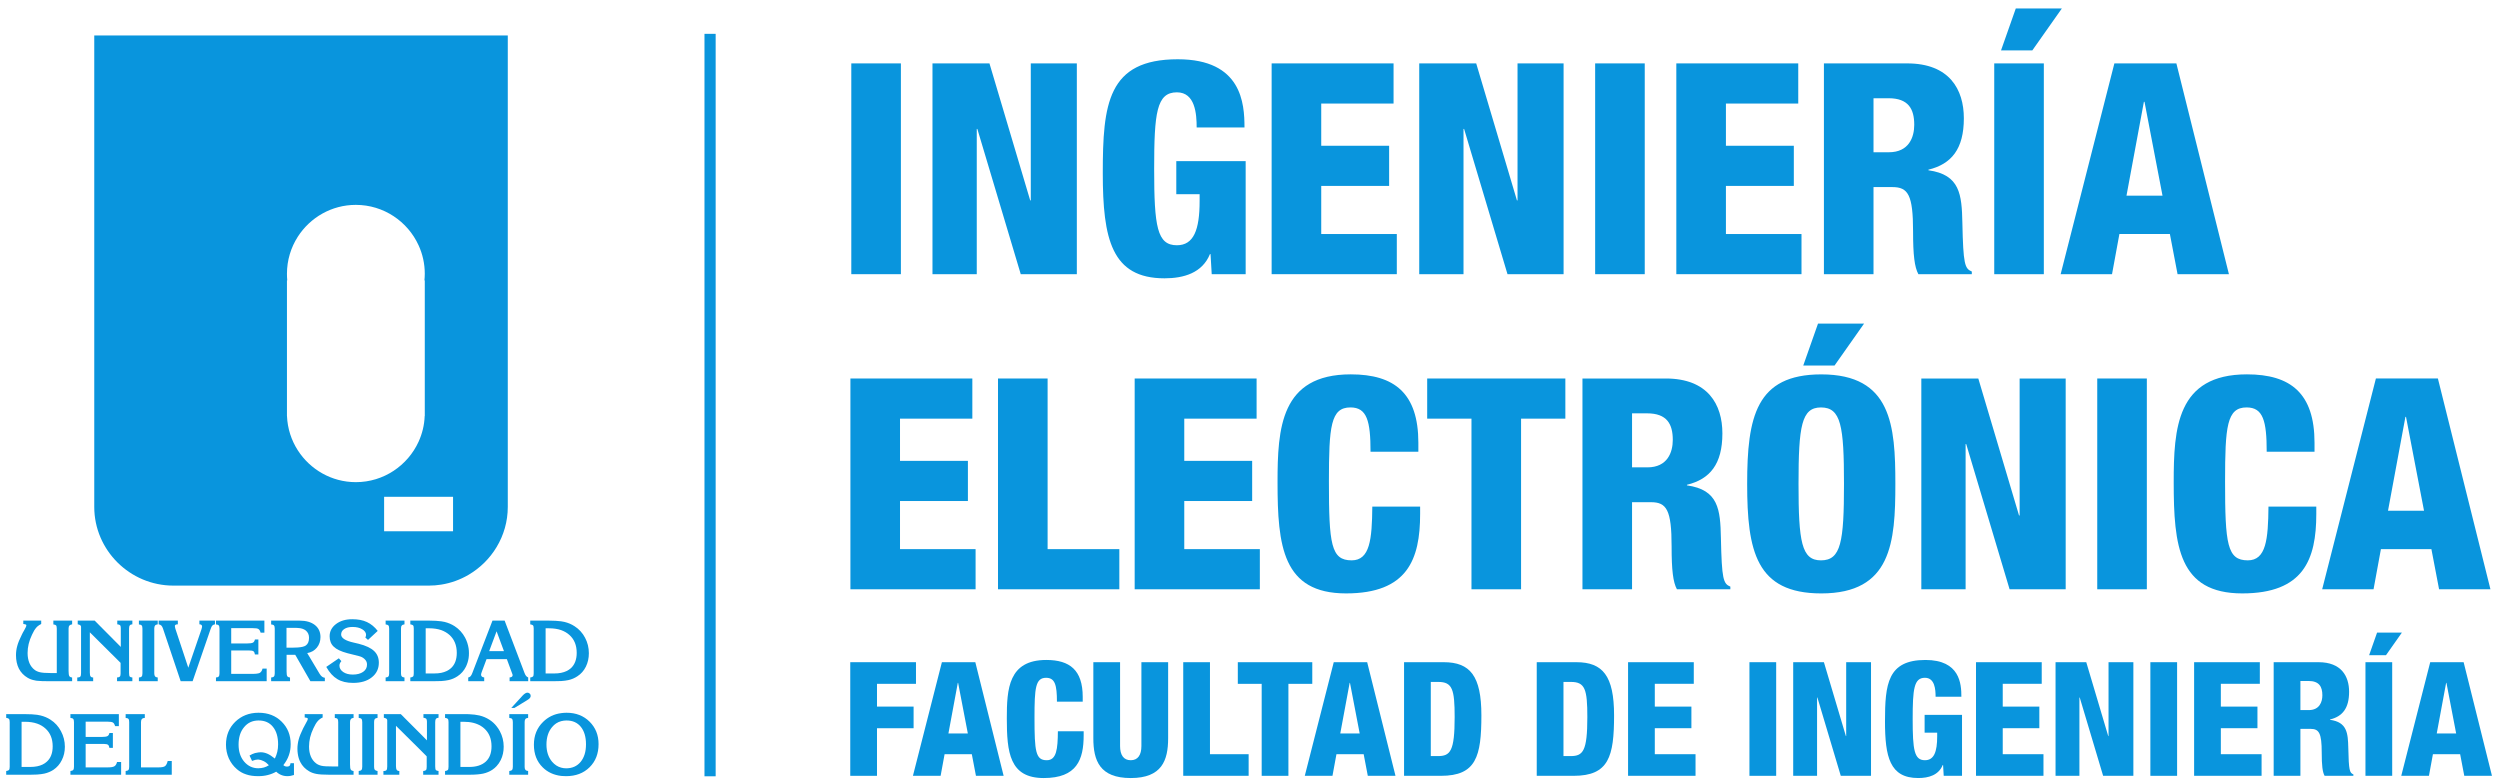 <?xml version="1.0" encoding="UTF-8" standalone="no"?>
<!-- Created with Inkscape (http://www.inkscape.org/) -->

<svg
   xmlns:dc="http://purl.org/dc/elements/1.1/"
   xmlns:cc="http://creativecommons.org/ns#"
   xmlns:rdf="http://www.w3.org/1999/02/22-rdf-syntax-ns#"
   xmlns:svg="http://www.w3.org/2000/svg"
   xmlns="http://www.w3.org/2000/svg"
   xmlns:sodipodi="http://sodipodi.sourceforge.net/DTD/sodipodi-0.dtd"
   xmlns:inkscape="http://www.inkscape.org/namespaces/inkscape"
   width="125mm"
   height="39mm"
   viewBox="0 0 125 39"
   version="1.1"
   id="svg7163"
   inkscape:version="0.92.3 (2405546, 2018-03-11)"
   sodipodi:docname="logo-ingelect.svg">
  <defs
     id="defs7157" />
  <sodipodi:namedview
     id="base"
     pagecolor="#ffffff"
     bordercolor="#666666"
     borderopacity="1.0"
     inkscape:pageopacity="0.0"
     inkscape:pageshadow="2"
     inkscape:zoom="1.6933333"
     inkscape:cx="236.22047"
     inkscape:cy="73.700787"
     inkscape:document-units="mm"
     inkscape:current-layer="layer1"
     showgrid="false"
     inkscape:window-width="1366"
     inkscape:window-height="704"
     inkscape:window-x="0"
     inkscape:window-y="27"
     inkscape:window-maximized="1" />
  <g
     inkscape:label="Layer 1"
     inkscape:groupmode="layer"
     id="layer1"
     transform="translate(0,-258)">
    <g
       id="g13646"
       transform="matrix(0.56,0,0,-0.56,-13.211,548.143)"
       style="fill:#0995dd;fill-opacity:1"
       inkscape:export-xdpi="90"
       inkscape:export-ydpi="90">
      <path
         inkscape:connector-curvature="0"
         id="path7550"
         style="fill:#0995dd;fill-opacity:1;fill-rule:nonzero;stroke:none"
         d="m 99.6,512.452 h 4.428 v -18.82 h -4.428 z" />
      <g
         transform="translate(106.848,512.452)"
         id="g7552"
         style="fill:#0995dd;fill-opacity:1">
        <path
           inkscape:connector-curvature="0"
           id="path7554"
           style="fill:#0995dd;fill-opacity:1;fill-rule:nonzero;stroke:none"
           d="M 0,0 H 5.087 L 8.724,-12.23 H 8.777 V 0 h 4.112 V -18.82 H 7.881 L 4.006,-5.852 H 3.954 V -18.82 H 0 Z" />
      </g>
      <g
         transform="translate(130.436,506.732)"
         id="g7556"
         style="fill:#0995dd;fill-opacity:1">
        <path
           inkscape:connector-curvature="0"
           id="path7558"
           style="fill:#0995dd;fill-opacity:1;fill-rule:nonzero;stroke:none"
           d="m 0,0 c 0,1.212 -0.132,3.137 -1.766,3.137 -1.819,0 -2.029,-1.845 -2.029,-6.853 0,-5.14 0.263,-6.801 2.029,-6.801 1.503,0 2.03,1.371 2.03,3.954 v 0.606 h -2.083 v 2.952 H 4.375 V -13.1 H 1.344 l -0.105,1.793 H 1.186 c -0.685,-1.687 -2.346,-2.162 -4.059,-2.162 -4.718,0 -5.509,3.506 -5.509,9.383 0,6.168 0.422,10.175 6.695,10.175 C 4.033,6.089 4.27,2.135 4.27,0 Z" />
      </g>
      <g
         transform="translate(137.13,512.452)"
         id="g7560"
         style="fill:#0995dd;fill-opacity:1">
        <path
           inkscape:connector-curvature="0"
           id="path7562"
           style="fill:#0995dd;fill-opacity:1;fill-rule:nonzero;stroke:none"
           d="M 0,0 H 10.886 V -3.585 H 4.428 v -3.769 h 6.062 v -3.585 H 4.428 v -4.296 h 6.748 V -18.82 H 0 Z" />
      </g>
      <g
         transform="translate(150.308,512.452)"
         id="g7564"
         style="fill:#0995dd;fill-opacity:1">
        <path
           inkscape:connector-curvature="0"
           id="path7566"
           style="fill:#0995dd;fill-opacity:1;fill-rule:nonzero;stroke:none"
           d="M 0,0 H 5.087 L 8.724,-12.23 H 8.777 V 0 h 4.112 V -18.82 H 7.881 L 4.006,-5.852 H 3.954 V -18.82 H 0 Z" />
      </g>
      <path
         inkscape:connector-curvature="0"
         id="path7568"
         style="fill:#0995dd;fill-opacity:1;fill-rule:nonzero;stroke:none"
         d="m 166.015,512.452 h 4.428 v -18.82 h -4.428 z" />
      <g
         transform="translate(173.263,512.452)"
         id="g7570"
         style="fill:#0995dd;fill-opacity:1">
        <path
           inkscape:connector-curvature="0"
           id="path7572"
           style="fill:#0995dd;fill-opacity:1;fill-rule:nonzero;stroke:none"
           d="M 0,0 H 10.886 V -3.585 H 4.428 v -3.769 h 6.063 v -3.585 H 4.428 v -4.296 h 6.748 V -18.82 H 0 Z" />
      </g>
      <g
         transform="translate(190.869,504.518)"
         id="g7574"
         style="fill:#0995dd;fill-opacity:1">
        <path
           inkscape:connector-curvature="0"
           id="path7576"
           style="fill:#0995dd;fill-opacity:1;fill-rule:nonzero;stroke:none"
           d="m 0,0 h 1.371 c 1.792,0 2.266,1.344 2.266,2.451 0,1.424 -0.527,2.372 -2.293,2.372 H 0 Z m -4.428,7.934 h 7.433 c 3.769,0 5.061,-2.32 5.061,-4.903 0,-2.741 -1.107,-4.085 -3.163,-4.586 v -0.053 c 2.82,-0.395 2.978,-2.161 3.031,-4.692 0.079,-3.716 0.211,-4.085 0.843,-4.349 v -0.237 H 4.006 c -0.342,0.633 -0.474,1.687 -0.474,3.822 0,3.269 -0.448,3.954 -1.845,3.954 H 0 v -7.776 h -4.428 z" />
      </g>
      <g
         transform="translate(203.572,517.355)"
         id="g7578"
         style="fill:#0995dd;fill-opacity:1">
        <path
           inkscape:connector-curvature="0"
           id="path7580"
           style="fill:#0995dd;fill-opacity:1;fill-rule:nonzero;stroke:none"
           d="M 0,0 H 4.112 L 1.476,-3.743 h -2.794 z m -1.924,-4.903 h 4.428 v -18.82 h -4.428 z" />
      </g>
      <g
         transform="translate(215.064,509.026)"
         id="g7582"
         style="fill:#0995dd;fill-opacity:1">
        <path
           inkscape:connector-curvature="0"
           id="path7584"
           style="fill:#0995dd;fill-opacity:1;fill-rule:nonzero;stroke:none"
           d="m 0,0 h -0.053 l -1.555,-8.382 h 3.216 z m -2.689,3.427 h 5.535 l 4.692,-18.82 H 2.952 l -0.685,3.585 h -4.508 l -0.658,-3.585 h -4.587 z" />
      </g>
      <g
         transform="translate(99.521,484.318)"
         id="g7586"
         style="fill:#0995dd;fill-opacity:1">
        <path
           inkscape:connector-curvature="0"
           id="path7588"
           style="fill:#0995dd;fill-opacity:1;fill-rule:nonzero;stroke:none"
           d="M 0,0 H 10.886 V -3.585 H 4.428 v -3.769 h 6.062 v -3.585 H 4.428 v -4.296 h 6.748 V -18.82 H 0 Z" />
      </g>
      <g
         transform="translate(112.699,484.318)"
         id="g7590"
         style="fill:#0995dd;fill-opacity:1">
        <path
           inkscape:connector-curvature="0"
           id="path7592"
           style="fill:#0995dd;fill-opacity:1;fill-rule:nonzero;stroke:none"
           d="m 0,0 h 4.428 v -15.235 h 6.405 V -18.82 H 0 Z" />
      </g>
      <g
         transform="translate(124.901,484.318)"
         id="g7594"
         style="fill:#0995dd;fill-opacity:1">
        <path
           inkscape:connector-curvature="0"
           id="path7596"
           style="fill:#0995dd;fill-opacity:1;fill-rule:nonzero;stroke:none"
           d="M 0,0 H 10.886 V -3.585 H 4.428 v -3.769 h 6.062 v -3.585 H 4.428 v -4.296 h 6.748 V -18.82 H 0 Z" />
      </g>
      <g
         transform="translate(145.96,477.781)"
         id="g7598"
         style="fill:#0995dd;fill-opacity:1">
        <path
           inkscape:connector-curvature="0"
           id="path7600"
           style="fill:#0995dd;fill-opacity:1;fill-rule:nonzero;stroke:none"
           d="m 0,0 c 0,2.741 -0.316,3.954 -1.792,3.954 -1.766,0 -1.924,-1.687 -1.924,-6.616 0,-5.588 0.184,-7.038 2.029,-7.038 1.634,0 1.819,1.872 1.845,4.797 h 4.27 v -0.659 c 0,-4.059 -1.133,-7.09 -6.616,-7.09 -5.667,0 -6.115,4.244 -6.115,9.911 0,4.823 0.264,9.647 6.537,9.647 3.901,0 6.036,-1.687 6.036,-6.115 L 4.27,0 Z" />
      </g>
      <g
         transform="translate(154.973,480.733)"
         id="g7602"
         style="fill:#0995dd;fill-opacity:1">
        <path
           inkscape:connector-curvature="0"
           id="path7604"
           style="fill:#0995dd;fill-opacity:1;fill-rule:nonzero;stroke:none"
           d="M 0,0 H -3.954 V 3.585 H 8.382 V 0 H 4.428 V -15.235 H 0 Z" />
      </g>
      <g
         transform="translate(169.31,476.384)"
         id="g7606"
         style="fill:#0995dd;fill-opacity:1">
        <path
           inkscape:connector-curvature="0"
           id="path7608"
           style="fill:#0995dd;fill-opacity:1;fill-rule:nonzero;stroke:none"
           d="m 0,0 h 1.371 c 1.792,0 2.266,1.344 2.266,2.451 0,1.424 -0.527,2.372 -2.293,2.372 H 0 Z m -4.428,7.934 h 7.433 c 3.769,0 5.061,-2.32 5.061,-4.903 0,-2.741 -1.107,-4.085 -3.163,-4.586 v -0.053 c 2.82,-0.395 2.978,-2.161 3.031,-4.692 0.079,-3.716 0.211,-4.085 0.843,-4.349 v -0.237 H 4.006 c -0.342,0.633 -0.474,1.687 -0.474,3.822 0,3.269 -0.448,3.954 -1.845,3.954 H 0 v -7.776 h -4.428 z" />
      </g>
      <g
         transform="translate(185.914,489.22)"
         id="g7610"
         style="fill:#0995dd;fill-opacity:1">
        <path
           inkscape:connector-curvature="0"
           id="path7612"
           style="fill:#0995dd;fill-opacity:1;fill-rule:nonzero;stroke:none"
           d="M 0,0 H 4.112 L 1.476,-3.743 h -2.794 z m 0.263,-21.139 c 1.793,0 2.056,1.66 2.056,6.826 0,5.167 -0.263,6.827 -2.056,6.827 -1.739,0 -2.003,-1.66 -2.003,-6.827 0,-5.166 0.264,-6.826 2.003,-6.826 m 0.027,-2.952 c -5.825,0 -6.616,3.795 -6.616,9.778 0,5.984 0.791,9.779 6.616,9.779 6.273,0 6.616,-4.56 6.616,-9.779 0,-5.218 -0.343,-9.778 -6.616,-9.778" />
      </g>
      <g
         transform="translate(195.138,484.318)"
         id="g7614"
         style="fill:#0995dd;fill-opacity:1">
        <path
           inkscape:connector-curvature="0"
           id="path7616"
           style="fill:#0995dd;fill-opacity:1;fill-rule:nonzero;stroke:none"
           d="M 0,0 H 5.087 L 8.724,-12.23 H 8.777 V 0 h 4.112 V -18.82 H 7.881 L 4.006,-5.852 H 3.954 V -18.82 H 0 Z" />
      </g>
      <path
         inkscape:connector-curvature="0"
         id="path7618"
         style="fill:#0995dd;fill-opacity:1;fill-rule:nonzero;stroke:none"
         d="m 210.845,484.318 h 4.428 v -18.82 h -4.428 z" />
      <g
         transform="translate(225.975,477.781)"
         id="g7620"
         style="fill:#0995dd;fill-opacity:1">
        <path
           inkscape:connector-curvature="0"
           id="path7622"
           style="fill:#0995dd;fill-opacity:1;fill-rule:nonzero;stroke:none"
           d="m 0,0 c 0,2.741 -0.316,3.954 -1.793,3.954 -1.765,0 -1.924,-1.687 -1.924,-6.616 0,-5.588 0.185,-7.038 2.03,-7.038 1.634,0 1.819,1.872 1.845,4.797 h 4.27 v -0.659 c 0,-4.059 -1.133,-7.09 -6.616,-7.09 -5.667,0 -6.115,4.244 -6.115,9.911 0,4.823 0.264,9.647 6.537,9.647 3.901,0 6.036,-1.687 6.036,-6.115 L 4.27,0 Z" />
      </g>
      <g
         transform="translate(238.414,480.891)"
         id="g7624"
         style="fill:#0995dd;fill-opacity:1">
        <path
           inkscape:connector-curvature="0"
           id="path7626"
           style="fill:#0995dd;fill-opacity:1;fill-rule:nonzero;stroke:none"
           d="m 0,0 h -0.053 l -1.555,-8.382 h 3.216 z m -2.689,3.427 h 5.535 l 4.692,-18.82 H 2.952 l -0.685,3.585 h -4.508 l -0.658,-3.585 h -4.587 z" />
      </g>
      <g
         transform="translate(27.779,450.112)"
         id="g7628"
         style="fill:#0995dd;fill-opacity:1">
        <path
           inkscape:connector-curvature="0"
           id="path7630"
           style="fill:#0995dd;fill-opacity:1;fill-rule:nonzero;stroke:none"
           d="m 0,0 c -0.224,-0.209 -0.517,-0.349 -0.872,-0.42 -0.184,-0.036 -0.389,-0.057 -0.606,-0.057 h -0.783 v 4.032 h 0.104 0.201 c 0.405,0 0.768,-0.053 1.084,-0.164 C -0.591,3.295 -0.351,3.15 -0.145,2.968 0.297,2.579 0.516,2.041 0.516,1.363 0.516,0.767 0.345,0.318 0,0 M 0.325,3.74 C 0.054,3.917 -0.248,4.042 -0.573,4.121 -0.662,4.141 -0.762,4.162 -0.872,4.179 -1.156,4.218 -1.509,4.238 -1.929,4.238 H -3.634 V 3.905 c 0.116,-0.015 0.2,-0.042 0.243,-0.088 0.046,-0.044 0.069,-0.144 0.069,-0.289 V -0.46 c 0,-0.15 -0.023,-0.244 -0.069,-0.292 -0.042,-0.041 -0.122,-0.069 -0.243,-0.088 v -0.332 h 2.156 c 0.221,0 0.425,0.007 0.606,0.017 0.254,0.019 0.467,0.045 0.642,0.084 0.3,0.067 0.574,0.183 0.81,0.337 0.321,0.218 0.573,0.5 0.749,0.864 0.186,0.361 0.275,0.762 0.275,1.199 0,0.493 -0.118,0.956 -0.346,1.382 C 1.035,3.141 0.721,3.484 0.325,3.74" />
      </g>
      <g
         transform="translate(38.329,449.712)"
         id="g7632"
         style="fill:#0995dd;fill-opacity:1">
        <path
           inkscape:connector-curvature="0"
           id="path7634"
           style="fill:#0995dd;fill-opacity:1;fill-rule:nonzero;stroke:none"
           d="m 0,0 c -0.091,-0.078 -0.295,-0.117 -0.605,-0.117 h -1.544 v 4.044 c 0,0.119 0.026,0.213 0.083,0.279 C -2.003,4.271 -1.92,4.3 -1.809,4.3 V 4.637 H -3.52 V 4.3 c 0.123,-0.011 0.204,-0.037 0.25,-0.087 0.046,-0.054 0.066,-0.147 0.066,-0.286 v -3.988 c 0,-0.138 -0.02,-0.233 -0.066,-0.283 -0.046,-0.054 -0.127,-0.082 -0.25,-0.096 V -0.772 H 0.598 V 0.452 H 0.234 C 0.175,0.222 0.099,0.073 0,0" />
      </g>
      <g
         transform="translate(49.212,481.215)"
         id="g7636"
         style="fill:#0995dd;fill-opacity:1">
        <path
           inkscape:connector-curvature="0"
           id="path7638"
           style="fill:#0995dd;fill-opacity:1;fill-rule:nonzero;stroke:none"
           d="M 0,0 V 11.863 H 0.026 C 0.008,12.057 0,12.253 0,12.452 c 0,1.214 0.354,2.349 0.965,3.304 1.095,1.711 3.011,2.849 5.186,2.849 2.482,0 4.63,-1.481 5.602,-3.61 0.355,-0.773 0.553,-1.634 0.553,-2.543 0,-0.199 -0.013,-0.395 -0.031,-0.589 h 0.031 V 0 -0.248 h -0.009 c -0.029,-0.815 -0.222,-1.586 -0.544,-2.293 -0.972,-2.128 -3.12,-3.611 -5.602,-3.611 -2.175,0 -4.091,1.14 -5.186,2.849 -0.572,0.89 -0.916,1.934 -0.962,3.055 H 0 Z m 14.83,-7.458 v -3.076 H 13.778 11.753 8.675 v 3.076 h 3.078 2.025 z m -24.967,-7.931 h 7.58 3.522 10.788 0.901 c 0.381,0 0.756,0.029 1.124,0.09 0.876,0.138 1.702,0.444 2.441,0.877 1.021,0.602 1.885,1.449 2.494,2.466 0.637,1.052 1.004,2.282 1.004,3.594 V 3.779 14.494 33.732 H 18.713 16.219 13.778 11.753 0.965 -2.557 -17.205 V 14.494 3.779 -8.362 c 0,-3.867 3.185,-7.027 7.068,-7.027" />
      </g>
      <g
         transform="translate(72.307,462.015)"
         id="g7640"
         style="fill:#0995dd;fill-opacity:1">
        <path
           inkscape:connector-curvature="0"
           id="path7642"
           style="fill:#0995dd;fill-opacity:1;fill-rule:nonzero;stroke:none"
           d="m 0,0 h 0.104 0.199 c 0.409,0 0.769,-0.055 1.084,-0.163 0.279,-0.103 0.525,-0.241 0.728,-0.425 0.444,-0.389 0.661,-0.927 0.661,-1.61 0,-0.584 -0.174,-1.041 -0.514,-1.361 C 2.034,-3.765 1.744,-3.903 1.387,-3.976 1.204,-4.016 1,-4.033 0.782,-4.033 H 0 Z m 1.387,-4.711 c 0.255,0.018 0.471,0.047 0.644,0.085 0.301,0.066 0.571,0.184 0.807,0.343 0.328,0.212 0.576,0.495 0.756,0.856 0.179,0.361 0.267,0.763 0.267,1.201 0,0.496 -0.113,0.955 -0.34,1.384 C 3.298,-0.414 2.982,-0.072 2.585,0.183 2.315,0.362 2.012,0.488 1.686,0.568 1.595,0.586 1.499,0.605 1.387,0.623 1.104,0.661 0.751,0.684 0.333,0.684 H -1.373 V 0.352 c 0.116,-0.016 0.201,-0.047 0.246,-0.089 0.042,-0.047 0.062,-0.143 0.062,-0.29 v -3.989 c 0,-0.152 -0.02,-0.243 -0.062,-0.287 -0.045,-0.046 -0.126,-0.074 -0.246,-0.09 v -0.331 h 2.155 c 0.223,0 0.424,0.004 0.605,0.013" />
      </g>
      <g
         transform="translate(33.815,449.702)"
         id="g7644"
         style="fill:#0995dd;fill-opacity:1">
        <path
           inkscape:connector-curvature="0"
           id="path7646"
           style="fill:#0995dd;fill-opacity:1;fill-rule:nonzero;stroke:none"
           d="m 0,0 c -0.11,-0.073 -0.311,-0.106 -0.608,-0.106 h -1.968 v 2.095 h 1.609 c 0.19,0 0.318,-0.028 0.382,-0.075 0.069,-0.046 0.107,-0.141 0.13,-0.279 h 0.309 V 2.966 H -0.455 C -0.482,2.833 -0.539,2.736 -0.622,2.689 -0.707,2.639 -0.891,2.61 -1.166,2.61 h -1.41 v 1.367 h 1.929 c 0.264,0 0.435,-0.028 0.513,-0.083 0.085,-0.054 0.143,-0.16 0.19,-0.316 h 0.332 v 1.07 H -3.936 V 4.31 C -3.817,4.3 -3.733,4.273 -3.688,4.224 -3.642,4.169 -3.619,4.076 -3.619,3.938 V -0.05 c 0,-0.139 -0.023,-0.234 -0.069,-0.284 -0.045,-0.053 -0.129,-0.082 -0.248,-0.096 V -0.762 H 0.591 V 0.374 H 0.225 C 0.182,0.189 0.105,0.067 0,0" />
      </g>
      <g
         transform="translate(26.064,457.594)"
         id="g7648"
         style="fill:#0995dd;fill-opacity:1">
        <path
           inkscape:connector-curvature="0"
           id="path7650"
           style="fill:#0995dd;fill-opacity:1;fill-rule:nonzero;stroke:none"
           d="M 0,0 C 0.185,-0.111 0.4,-0.189 0.64,-0.23 0.696,-0.251 0.765,-0.254 0.842,-0.265 1.08,-0.292 1.407,-0.303 1.823,-0.303 H 3.968 L 3.966,0.028 C 3.844,0.038 3.76,0.085 3.717,0.15 3.674,0.223 3.65,0.373 3.65,0.615 v 3.791 c 0,0.115 0.028,0.206 0.077,0.259 0.055,0.061 0.136,0.096 0.241,0.108 V 5.105 H 2.291 V 4.765 C 2.409,4.756 2.489,4.726 2.534,4.68 2.575,4.634 2.597,4.533 2.597,4.389 V 0.425 H 2.05 C 1.604,0.425 1.291,0.451 1.103,0.495 1.009,0.511 0.924,0.546 0.842,0.58 0.762,0.611 0.689,0.656 0.624,0.706 0.415,0.862 0.257,1.071 0.151,1.322 c -0.103,0.255 -0.16,0.551 -0.16,0.89 0,0.266 0.031,0.539 0.096,0.81 0.064,0.272 0.166,0.55 0.299,0.826 0.126,0.281 0.254,0.49 0.381,0.632 0.025,0.024 0.051,0.053 0.075,0.083 0.11,0.098 0.231,0.18 0.365,0.243 V 5.105 H 0.842 -0.393 V 4.806 C -0.287,4.794 -0.215,4.775 -0.176,4.761 -0.138,4.75 -0.12,4.723 -0.12,4.684 -0.12,4.612 -0.18,4.474 -0.304,4.258 -0.404,4.089 -0.482,3.948 -0.532,3.833 -0.727,3.451 -0.86,3.116 -0.933,2.844 -1.009,2.573 -1.045,2.293 -1.045,2.019 -1.045,1.557 -0.957,1.156 -0.786,0.816 -0.609,0.479 -0.348,0.203 0,0" />
      </g>
      <g
         transform="translate(37.437,462.264)"
         id="g7652"
         style="fill:#0995dd;fill-opacity:1">
        <path
           inkscape:connector-curvature="0"
           id="path7654"
           style="fill:#0995dd;fill-opacity:1;fill-rule:nonzero;stroke:none"
           d="m 0,0 c 0.042,0.056 0.127,0.086 0.238,0.103 v 0.332 h -1.681 v -0.34 c 0.122,-0.009 0.203,-0.039 0.248,-0.085 0.042,-0.052 0.067,-0.147 0.067,-0.291 v -3.984 c 0,-0.139 -0.025,-0.237 -0.067,-0.287 -0.045,-0.051 -0.126,-0.085 -0.248,-0.09 v -0.331 h 1.681 v 0.331 c -0.111,0.01 -0.196,0.044 -0.238,0.1 -0.045,0.055 -0.071,0.138 -0.071,0.26 v 4.018 c 0,0.122 0.026,0.21 0.071,0.264" />
      </g>
      <g
         transform="translate(59.465,462.264)"
         id="g7656"
         style="fill:#0995dd;fill-opacity:1">
        <path
           inkscape:connector-curvature="0"
           id="path7658"
           style="fill:#0995dd;fill-opacity:1;fill-rule:nonzero;stroke:none"
           d="m 0,0 c 0.044,0.056 0.125,0.086 0.24,0.103 v 0.332 h -1.683 v -0.34 c 0.119,-0.009 0.198,-0.039 0.247,-0.085 0.045,-0.052 0.069,-0.147 0.069,-0.291 v -3.984 c 0,-0.139 -0.024,-0.237 -0.069,-0.287 -0.049,-0.051 -0.128,-0.085 -0.247,-0.09 V -4.973 H 0.24 v 0.331 c -0.115,0.01 -0.196,0.044 -0.24,0.1 -0.049,0.055 -0.07,0.138 -0.07,0.26 v 4.018 c 0,0.122 0.021,0.21 0.07,0.264" />
      </g>
      <g
         transform="translate(31.91,457.622)"
         id="g7660"
         style="fill:#0995dd;fill-opacity:1">
        <path
           inkscape:connector-curvature="0"
           id="path7662"
           style="fill:#0995dd;fill-opacity:1;fill-rule:nonzero;stroke:none"
           d="M 0,0 C -0.112,0 -0.192,0.039 -0.234,0.1 -0.278,0.162 -0.298,0.273 -0.298,0.442 V 4.034 L 2.448,1.306 V 0.367 C 2.448,0.226 2.428,0.14 2.383,0.081 2.337,0.036 2.252,0.005 2.131,0 V -0.33 H 3.499 V 0 C 3.387,0.005 3.309,0.039 3.265,0.081 3.228,0.123 3.204,0.234 3.204,0.41 v 3.951 c 0,0.14 0.024,0.239 0.068,0.295 0.046,0.059 0.123,0.089 0.227,0.091 v 0.33 H 2.152 V 4.747 C 2.277,4.737 2.358,4.711 2.4,4.667 2.444,4.624 2.466,4.539 2.466,4.417 V 2.729 L 0.137,5.077 H -1.38 v -0.33 c 0.09,-0.01 0.164,-0.036 0.219,-0.075 0.053,-0.035 0.079,-0.083 0.079,-0.137 V 0.398 C -1.082,0.239 -1.101,0.134 -1.148,0.081 -1.192,0.027 -1.277,0 -1.398,0 H -1.421 V -0.33 H 0 Z" />
      </g>
      <g
         transform="translate(62.381,457.983)"
         id="g7664"
         style="fill:#0995dd;fill-opacity:1">
        <path
           inkscape:connector-curvature="0"
           id="path7666"
           style="fill:#0995dd;fill-opacity:1;fill-rule:nonzero;stroke:none"
           d="m 0,0 h -0.782 v 4.033 h 0.104 0.203 C -0.074,4.033 0.291,3.978 0.61,3.869 0.886,3.766 1.126,3.629 1.335,3.445 1.773,3.055 1.994,2.517 1.994,1.835 1.994,1.251 1.826,0.794 1.48,0.474 1.257,0.268 0.962,0.13 0.61,0.056 0.422,0.016 0.219,0 0,0 M 2.06,-0.25 C 2.383,-0.038 2.633,0.245 2.812,0.605 2.927,0.846 3.009,1.102 3.05,1.369 3.073,1.511 3.08,1.656 3.08,1.807 3.08,1.956 3.073,2.105 3.05,2.243 2.998,2.578 2.896,2.89 2.74,3.19 2.512,3.618 2.198,3.961 1.807,4.216 1.534,4.394 1.234,4.52 0.905,4.601 0.817,4.619 0.718,4.638 0.61,4.655 0.322,4.693 -0.035,4.717 -0.451,4.717 H -1.416 -2.154 V 4.385 c 0.117,-0.017 0.201,-0.047 0.246,-0.09 0.043,-0.046 0.061,-0.142 0.061,-0.289 v -3.99 c 0,-0.151 -0.018,-0.243 -0.061,-0.287 -0.045,-0.046 -0.123,-0.073 -0.246,-0.09 v -0.33 H -1.416 0 c 0.222,0 0.429,0.003 0.61,0.013 0.252,0.017 0.465,0.047 0.641,0.085 0.299,0.065 0.569,0.184 0.809,0.343" />
      </g>
      <g
         transform="translate(67.925,459.973)"
         id="g7668"
         style="fill:#0995dd;fill-opacity:1">
        <path
           inkscape:connector-curvature="0"
           id="path7670"
           style="fill:#0995dd;fill-opacity:1;fill-rule:nonzero;stroke:none"
           d="M 0,0 H -0.658 L 0,1.763 0.004,1.776 0.663,0 Z M 1.429,-2.093 C 1.431,-2.117 1.435,-2.135 1.435,-2.156 1.435,-2.211 1.41,-2.251 1.364,-2.288 1.314,-2.325 1.249,-2.341 1.165,-2.346 v -0.336 h 1.661 v 0.336 C 2.688,-2.294 2.585,-2.178 2.517,-1.991 2.504,-1.967 2.499,-1.945 2.493,-1.935 L 0.723,2.726 H 0 -0.363 l -1.8,-4.68 c -0.047,-0.129 -0.101,-0.224 -0.159,-0.287 -0.047,-0.047 -0.108,-0.084 -0.172,-0.1 0,0 -0.023,-0.005 -0.034,-0.005 v -0.336 h 0.034 1.393 v 0.336 c -0.093,0.011 -0.161,0.033 -0.208,0.076 -0.049,0.041 -0.074,0.102 -0.074,0.177 0,0.024 0.008,0.064 0.022,0.114 0.011,0.051 0.026,0.102 0.052,0.155 l 0.416,1.11 H 0 0.922 l 0.481,-1.304 c 0.011,-0.029 0.018,-0.051 0.026,-0.075" />
      </g>
      <g
         transform="translate(61.398,454.029)"
         id="g7672"
         style="fill:#0995dd;fill-opacity:1">
        <path
           inkscape:connector-curvature="0"
           id="path7674"
           style="fill:#0995dd;fill-opacity:1;fill-rule:nonzero;stroke:none"
           d="M 0,0 C 0.125,-0.016 0.201,-0.045 0.248,-0.088 0.288,-0.134 0.313,-0.217 0.313,-0.34 V -2.022 L -0.432,-1.271 -2.02,0.321 H -3.535 V 0 c 0.092,-0.016 0.168,-0.045 0.222,-0.082 0.054,-0.035 0.08,-0.084 0.08,-0.139 v -4.127 c 0,-0.164 -0.021,-0.273 -0.066,-0.329 -0.047,-0.047 -0.128,-0.08 -0.251,-0.08 h -0.023 v -0.332 h 1.421 v 0.332 c -0.113,0 -0.193,0.043 -0.236,0.103 -0.04,0.06 -0.064,0.174 -0.064,0.338 v 3.594 l 2.02,-2 0.724,-0.728 v -0.939 c 0,-0.133 -0.018,-0.232 -0.061,-0.283 -0.049,-0.048 -0.13,-0.076 -0.252,-0.085 v -0.332 h 1.37 v 0.332 c -0.118,0.014 -0.195,0.043 -0.234,0.08 -0.042,0.045 -0.064,0.162 -0.064,0.334 v 3.954 c 0,0.138 0.024,0.232 0.071,0.29 0.045,0.06 0.117,0.093 0.227,0.099 V 0.321 H 0 Z" />
      </g>
      <g
         transform="translate(69.063,454.012)"
         id="g7676"
         style="fill:#0995dd;fill-opacity:1">
        <path
           inkscape:connector-curvature="0"
           id="path7678"
           style="fill:#0995dd;fill-opacity:1;fill-rule:nonzero;stroke:none"
           d="M 0,0 C 0.121,-0.01 0.201,-0.037 0.245,-0.086 0.293,-0.141 0.317,-0.234 0.317,-0.373 V -4.361 C 0.317,-4.499 0.293,-4.594 0.245,-4.644 0.201,-4.698 0.121,-4.726 0,-4.74 v -0.332 h 1.683 v 0.332 c -0.115,0.014 -0.195,0.047 -0.24,0.103 -0.046,0.054 -0.072,0.138 -0.072,0.259 v 4.016 c 0,0.125 0.026,0.212 0.072,0.269 0.045,0.056 0.125,0.083 0.24,0.097 V 0.337 H 0 Z" />
      </g>
      <g
         transform="translate(66.965,450.112)"
         id="g7680"
         style="fill:#0995dd;fill-opacity:1">
        <path
           inkscape:connector-curvature="0"
           id="path7682"
           style="fill:#0995dd;fill-opacity:1;fill-rule:nonzero;stroke:none"
           d="m 0,0 c -0.349,-0.316 -0.838,-0.477 -1.48,-0.477 h -0.053 -0.733 v 4.032 h 0.104 0.2 c 0.149,0 0.288,-0.006 0.429,-0.021 0.565,-0.061 1.032,-0.25 1.387,-0.566 C 0.293,2.579 0.512,2.041 0.512,1.363 0.512,0.767 0.344,0.318 0,0 M 0.961,3.161 C 0.782,3.391 0.567,3.585 0.323,3.74 0.048,3.917 -0.249,4.042 -0.58,4.121 c -0.248,0.058 -0.565,0.097 -0.953,0.114 -0.13,0 -0.259,0.003 -0.399,0.003 H -3.637 V 3.905 C -3.522,3.89 -3.44,3.863 -3.392,3.817 -3.349,3.773 -3.327,3.673 -3.327,3.528 V -0.46 c 0,-0.15 -0.022,-0.244 -0.065,-0.292 -0.043,-0.041 -0.125,-0.069 -0.245,-0.088 v -0.332 h 2.104 0.053 c 0.53,0 0.946,0.036 1.246,0.101 0.302,0.067 0.573,0.183 0.81,0.337 0.146,0.096 0.272,0.208 0.385,0.328 0.147,0.159 0.27,0.333 0.369,0.536 0.18,0.361 0.268,0.762 0.268,1.199 0,0.493 -0.114,0.956 -0.341,1.382 C 1.171,2.875 1.07,3.029 0.961,3.161" />
      </g>
      <g
         transform="translate(75.434,450.089)"
         id="g7684"
         style="fill:#0995dd;fill-opacity:1">
        <path
           inkscape:connector-curvature="0"
           id="path7686"
           style="fill:#0995dd;fill-opacity:1;fill-rule:nonzero;stroke:none"
           d="m 0,0 c -0.317,-0.383 -0.749,-0.576 -1.288,-0.576 -0.157,0 -0.308,0.019 -0.451,0.06 -0.312,0.083 -0.582,0.261 -0.813,0.533 -0.331,0.395 -0.5,0.907 -0.5,1.528 0,0.646 0.169,1.162 0.498,1.554 0.222,0.273 0.496,0.451 0.815,0.535 0.153,0.04 0.308,0.061 0.477,0.061 0.545,0 0.973,-0.188 1.28,-0.568 C 0.323,2.749 0.478,2.229 0.478,1.564 0.478,0.906 0.317,0.388 0,0 M 0.798,3.589 C 0.263,4.119 -0.423,4.385 -1.254,4.385 -1.421,4.385 -1.583,4.372 -1.739,4.35 -2.371,4.269 -2.911,4.005 -3.349,3.572 -3.9,3.034 -4.173,2.357 -4.173,1.53 c 0,-0.834 0.262,-1.508 0.789,-2.024 0.434,-0.431 0.987,-0.681 1.645,-0.762 0.141,-0.01 0.284,-0.021 0.434,-0.021 0.869,0 1.568,0.266 2.103,0.796 C 1.334,0.048 1.6,0.733 1.6,1.584 1.6,2.389 1.334,3.055 0.798,3.589" />
      </g>
      <g
         transform="translate(70.685,456.268)"
         id="g7688"
         style="fill:#0995dd;fill-opacity:1">
        <path
           inkscape:connector-curvature="0"
           id="path7690"
           style="fill:#0995dd;fill-opacity:1;fill-rule:nonzero;stroke:none"
           d="m 0,0 c -0.061,0 -0.129,-0.019 -0.196,-0.062 -0.07,-0.045 -0.14,-0.097 -0.21,-0.171 l -1.039,-1.133 h 0.278 l 1.137,0.693 c 0.123,0.071 0.205,0.141 0.245,0.195 0.051,0.055 0.075,0.117 0.075,0.186 0,0.079 -0.028,0.154 -0.088,0.208 C 0.145,-0.029 0.079,0 0,0" />
      </g>
      <g
         transform="translate(49.739,460.286)"
         id="g7692"
         style="fill:#0995dd;fill-opacity:1">
        <path
           inkscape:connector-curvature="0"
           id="path7694"
           style="fill:#0995dd;fill-opacity:1;fill-rule:nonzero;stroke:none"
           d="M 0,0 H -0.568 V 1.764 H 0.339 C 0.373,1.764 0.406,1.758 0.438,1.758 0.739,1.747 0.977,1.67 1.153,1.532 1.345,1.374 1.444,1.157 1.444,0.887 1.444,0.559 1.351,0.33 1.161,0.197 1.027,0.097 0.783,0.042 0.438,0.015 0.307,0.002 0.163,0 0,0 m 1.565,-2.994 h 1.292 v 0.303 C 2.758,-2.677 2.667,-2.64 2.6,-2.586 2.525,-2.524 2.446,-2.438 2.371,-2.307 L 1.283,-0.484 C 1.641,-0.425 1.929,-0.258 2.144,0.002 2.36,0.265 2.466,0.583 2.466,0.949 2.466,1.398 2.3,1.758 1.969,2.021 1.638,2.281 1.178,2.414 0.593,2.414 H 0.438 -1.939 v -0.34 c 0.123,-0.009 0.206,-0.039 0.25,-0.085 0.046,-0.053 0.072,-0.147 0.072,-0.291 v -3.985 c 0,-0.138 -0.026,-0.237 -0.072,-0.287 -0.044,-0.051 -0.127,-0.084 -0.25,-0.09 v -0.33 h 1.686 v 0.33 c -0.119,0.011 -0.2,0.052 -0.243,0.111 -0.043,0.063 -0.064,0.212 -0.064,0.446 v 1.472 H 0.211 L 0.438,-1.03 Z" />
      </g>
      <g
         transform="translate(48.35,450.991)"
         id="g7696"
         style="fill:#0995dd;fill-opacity:1">
        <path
           inkscape:connector-curvature="0"
           id="path7698"
           style="fill:#0995dd;fill-opacity:1;fill-rule:nonzero;stroke:none"
           d="m 0,0 c -0.05,-0.206 -0.119,-0.407 -0.219,-0.607 -0.258,0.211 -0.482,0.355 -0.669,0.434 -0.19,0.082 -0.389,0.129 -0.593,0.129 -0.074,0 -0.144,-0.006 -0.214,-0.017 -0.098,-0.011 -0.197,-0.03 -0.298,-0.056 -0.168,-0.052 -0.328,-0.122 -0.488,-0.221 l 0.228,-0.48 c 0.106,0.041 0.2,0.073 0.287,0.095 0.084,0.017 0.162,0.029 0.234,0.029 h 0.037 c 0.155,-0.012 0.309,-0.056 0.469,-0.14 0.174,-0.082 0.332,-0.211 0.475,-0.368 -0.143,-0.093 -0.29,-0.161 -0.443,-0.203 -0.152,-0.037 -0.316,-0.069 -0.501,-0.069 -0.509,0 -0.932,0.204 -1.266,0.595 -0.334,0.397 -0.497,0.902 -0.497,1.522 0,0.647 0.163,1.162 0.493,1.555 0.324,0.396 0.749,0.589 1.27,0.595 h 0.029 c 0.545,0 0.972,-0.188 1.276,-0.568 C -0.082,1.847 0.072,1.328 0.072,0.663 0.072,0.426 0.049,0.204 0,0 m 1.096,-1.256 c -0.052,-0.043 -0.124,-0.068 -0.22,-0.068 -0.067,0 -0.13,0.013 -0.182,0.029 -0.055,0.025 -0.104,0.056 -0.154,0.1 0.221,0.284 0.388,0.573 0.492,0.879 0.108,0.297 0.162,0.632 0.162,0.998 0,0.806 -0.266,1.472 -0.805,2.005 -0.533,0.53 -1.216,0.796 -2.049,0.796 H -1.695 C -2.522,3.478 -3.209,3.204 -3.754,2.676 -4.303,2.139 -4.582,1.458 -4.582,0.635 c 0,-0.444 0.087,-0.847 0.252,-1.226 0.169,-0.369 0.41,-0.698 0.725,-0.966 0.249,-0.215 0.527,-0.372 0.83,-0.466 0.303,-0.107 0.657,-0.155 1.063,-0.155 h 0.017 c 0.312,0 0.595,0.033 0.847,0.101 0.252,0.061 0.504,0.159 0.749,0.298 0.148,-0.139 0.304,-0.237 0.462,-0.298 0.159,-0.068 0.34,-0.101 0.549,-0.101 0.094,0 0.189,0.01 0.282,0.028 0.097,0.016 0.195,0.043 0.293,0.076 v 1.053 H 1.18 C 1.167,-1.131 1.14,-1.21 1.096,-1.256" />
      </g>
      <g
         transform="translate(47.401,457.292)"
         id="g7700"
         style="fill:#0995dd;fill-opacity:1">
        <path
           inkscape:connector-curvature="0"
           id="path7702"
           style="fill:#0995dd;fill-opacity:1;fill-rule:nonzero;stroke:none"
           d="M 0,0 V 1.125 H -0.37 C -0.412,0.948 -0.489,0.824 -0.597,0.754 -0.633,0.728 -0.683,0.715 -0.746,0.697 -0.855,0.671 -1.011,0.653 -1.199,0.653 h -1.967 v 2.089 h 1.607 c 0.187,0 0.313,-0.021 0.38,-0.073 0.068,-0.045 0.109,-0.143 0.129,-0.281 h 0.304 0.005 V 3.724 H -0.746 -1.05 C -1.078,3.591 -1.134,3.496 -1.218,3.448 -1.301,3.397 -1.484,3.368 -1.762,3.368 h -1.404 v 1.367 h 1.923 c 0.249,0 0.415,-0.02 0.497,-0.071 0,0 0.013,-0.006 0.016,-0.012 0.085,-0.055 0.146,-0.161 0.189,-0.317 h 0.337 V 5.408 H -0.746 -4.527 V 5.068 C -4.406,5.059 -4.323,5.029 -4.283,4.983 -4.236,4.93 -4.212,4.836 -4.212,4.692 V 0.707 C -4.212,0.569 -4.236,0.47 -4.283,0.42 -4.323,0.369 -4.406,0.336 -4.527,0.33 V 0 h 3.781 z" />
      </g>
      <g
         transform="translate(56.991,459.987)"
         id="g7704"
         style="fill:#0995dd;fill-opacity:1">
        <path
           inkscape:connector-curvature="0"
           id="path7706"
           style="fill:#0995dd;fill-opacity:1;fill-rule:nonzero;stroke:none"
           d="m 0,0 c -0.285,0.27 -0.742,0.486 -1.375,0.646 -0.105,0.026 -0.255,0.055 -0.45,0.106 -0.746,0.166 -1.116,0.411 -1.116,0.72 0,0.201 0.09,0.37 0.278,0.49 0.182,0.125 0.433,0.185 0.748,0.185 0.339,0 0.624,-0.066 0.857,-0.206 C -0.83,1.802 -0.716,1.633 -0.716,1.447 -0.716,1.407 -0.72,1.366 -0.73,1.332 -0.739,1.303 -0.754,1.256 -0.778,1.201 l 0.236,-0.21 0.866,0.804 c -0.273,0.353 -0.593,0.618 -0.96,0.79 -0.37,0.173 -0.807,0.253 -1.308,0.253 -0.592,0 -1.077,-0.142 -1.456,-0.431 -0.378,-0.288 -0.568,-0.649 -0.568,-1.089 0,-0.387 0.119,-0.7 0.362,-0.928 0.24,-0.238 0.651,-0.434 1.236,-0.588 0.145,-0.039 0.343,-0.09 0.598,-0.15 0.356,-0.084 0.587,-0.146 0.685,-0.201 0.153,-0.081 0.266,-0.183 0.345,-0.295 0.079,-0.111 0.11,-0.231 0.11,-0.374 0,-0.268 -0.114,-0.481 -0.343,-0.642 -0.231,-0.16 -0.539,-0.244 -0.925,-0.244 -0.354,0 -0.639,0.08 -0.858,0.229 -0.223,0.155 -0.335,0.344 -0.335,0.576 0,0.068 0.014,0.129 0.043,0.195 0.024,0.063 0.069,0.128 0.129,0.201 l -0.225,0.252 -1.123,-0.769 c 0.283,-0.503 0.614,-0.867 0.989,-1.089 0.372,-0.227 0.839,-0.339 1.404,-0.339 0.699,0 1.258,0.165 1.674,0.499 0.416,0.329 0.627,0.762 0.627,1.308 C 0.425,-0.616 0.284,-0.265 0,0" />
      </g>
      <g
         transform="translate(41.394,462.369)"
         id="g7708"
         style="fill:#0995dd;fill-opacity:1">
        <path
           inkscape:connector-curvature="0"
           id="path7710"
           style="fill:#0995dd;fill-opacity:1;fill-rule:nonzero;stroke:none"
           d="M 0,0 H 0.013 C 0.085,0 0.137,-0.014 0.177,-0.048 0.219,-0.08 0.239,-0.13 0.239,-0.186 0.239,-0.212 0.233,-0.253 0.223,-0.301 0.214,-0.354 0.197,-0.408 0.177,-0.469 l -1.168,-3.406 -1.149,3.467 c -0.012,0.054 -0.026,0.107 -0.036,0.149 -0.011,0.047 -0.015,0.082 -0.015,0.118 0,0.036 0.021,0.079 0.072,0.105 C -2.076,-0.01 -2.01,0 -1.924,0 V 0.33 H -3.638 V 0 c 0.09,-0.01 0.172,-0.048 0.237,-0.105 0.061,-0.065 0.111,-0.154 0.15,-0.276 l 1.578,-4.696 h 1.069 l 1.602,4.647 c 0.054,0.167 0.108,0.272 0.161,0.325 C 1.214,-0.048 1.291,-0.018 1.391,0 V 0.33 H 0 Z" />
      </g>
      <g
         transform="translate(55.618,454.012)"
         id="g7712"
         style="fill:#0995dd;fill-opacity:1">
        <path
           inkscape:connector-curvature="0"
           id="path7714"
           style="fill:#0995dd;fill-opacity:1;fill-rule:nonzero;stroke:none"
           d="m 0,0 c 0.121,-0.01 0.202,-0.037 0.246,-0.086 0.046,-0.055 0.07,-0.148 0.07,-0.287 v -3.988 c 0,-0.138 -0.024,-0.233 -0.07,-0.283 C 0.202,-4.698 0.121,-4.726 0,-4.74 v -0.332 h 1.683 v 0.332 c -0.113,0.014 -0.189,0.047 -0.237,0.103 -0.05,0.054 -0.071,0.138 -0.071,0.259 v 4.016 c 0,0.125 0.021,0.212 0.071,0.269 0.048,0.056 0.124,0.083 0.237,0.097 V 0.337 H 0 Z" />
      </g>
      <g
         transform="translate(53.483,454.012)"
         id="g7716"
         style="fill:#0995dd;fill-opacity:1">
        <path
           inkscape:connector-curvature="0"
           id="path7718"
           style="fill:#0995dd;fill-opacity:1;fill-rule:nonzero;stroke:none"
           d="m 0,0 c 0.119,-0.01 0.2,-0.037 0.241,-0.086 0.044,-0.055 0.064,-0.148 0.064,-0.287 v -3.959 h -0.544 c -0.45,0 -0.763,0.016 -0.948,0.06 -0.186,0.041 -0.345,0.113 -0.477,0.211 -0.212,0.161 -0.369,0.366 -0.474,0.616 -0.106,0.255 -0.161,0.551 -0.161,0.89 0,0.273 0.034,0.539 0.095,0.811 0.068,0.274 0.166,0.55 0.3,0.827 0.127,0.279 0.256,0.49 0.381,0.632 0.124,0.141 0.269,0.248 0.439,0.323 V 0.337 H -2.687 V 0.038 c 0.11,-0.009 0.181,-0.022 0.222,-0.044 0.037,-0.008 0.055,-0.039 0.055,-0.077 0,-0.073 -0.061,-0.209 -0.188,-0.422 -0.097,-0.172 -0.172,-0.31 -0.228,-0.427 -0.19,-0.386 -0.324,-0.713 -0.397,-0.99 -0.038,-0.133 -0.064,-0.271 -0.082,-0.407 -0.022,-0.137 -0.031,-0.277 -0.031,-0.416 0,-0.157 0.009,-0.304 0.031,-0.445 0.037,-0.282 0.114,-0.531 0.231,-0.759 0.174,-0.34 0.436,-0.611 0.78,-0.812 0.188,-0.115 0.403,-0.189 0.643,-0.236 0.234,-0.047 0.631,-0.075 1.183,-0.075 H 1.677 L 1.676,-4.74 C 1.555,-4.726 1.473,-4.687 1.428,-4.616 1.382,-4.548 1.36,-4.392 1.36,-4.148 v 3.786 c 0,0.118 0.028,0.202 0.08,0.262 0.054,0.063 0.126,0.094 0.237,0.104 V 0.337 H 0 Z" />
      </g>
      <path
         inkscape:connector-curvature="0"
         id="path7720"
         style="fill:#0995dd;fill-opacity:1;fill-rule:nonzero;stroke:none"
         d="m 86.491,448.801 h 0.998 v 66.29 h -0.998 z" />
      <g
         transform="translate(99.507,458.988)"
         id="g7722"
         style="fill:#0995dd;fill-opacity:1">
        <path
           inkscape:connector-curvature="0"
           id="path7724"
           style="fill:#0995dd;fill-opacity:1;fill-rule:nonzero;stroke:none"
           d="M 0,0 H 5.868 V -1.932 H 2.387 V -3.964 H 5.655 V -5.896 H 2.387 v -4.249 H 0 Z" />
      </g>
      <g
         transform="translate(109.138,457.141)"
         id="g7726"
         style="fill:#0995dd;fill-opacity:1">
        <path
           inkscape:connector-curvature="0"
           id="path7728"
           style="fill:#0995dd;fill-opacity:1;fill-rule:nonzero;stroke:none"
           d="M 0,0 H -0.029 L -0.867,-4.518 H 0.867 Z M -1.449,1.847 H 1.535 L 4.063,-8.297 H 1.591 l -0.369,1.932 h -2.43 l -0.355,-1.932 h -2.472 z" />
      </g>
      <g
         transform="translate(117.96,455.464)"
         id="g7730"
         style="fill:#0995dd;fill-opacity:1">
        <path
           inkscape:connector-curvature="0"
           id="path7732"
           style="fill:#0995dd;fill-opacity:1;fill-rule:nonzero;stroke:none"
           d="m 0,0 c 0,1.478 -0.171,2.131 -0.966,2.131 -0.952,0 -1.037,-0.909 -1.037,-3.566 0,-3.012 0.099,-3.794 1.094,-3.794 0.881,0 0.98,1.009 0.994,2.586 h 2.302 v -0.355 c 0,-2.188 -0.611,-3.822 -3.566,-3.822 -3.055,0 -3.296,2.288 -3.296,5.342 0,2.6 0.142,5.201 3.523,5.201 2.103,0 3.254,-0.91 3.254,-3.297 L 2.302,0 Z" />
      </g>
      <g
         transform="translate(127.889,452.196)"
         id="g7734"
         style="fill:#0995dd;fill-opacity:1">
        <path
           inkscape:connector-curvature="0"
           id="path7736"
           style="fill:#0995dd;fill-opacity:1;fill-rule:nonzero;stroke:none"
           d="m 0,0 c 0,-1.989 -0.568,-3.552 -3.339,-3.552 -2.771,0 -3.339,1.563 -3.339,3.552 v 6.792 h 2.387 v -7.488 c 0,-0.796 0.313,-1.265 0.952,-1.265 0.639,0 0.952,0.469 0.952,1.265 V 6.792 H 0 Z" />
      </g>
      <g
         transform="translate(129.237,458.988)"
         id="g7738"
         style="fill:#0995dd;fill-opacity:1">
        <path
           inkscape:connector-curvature="0"
           id="path7740"
           style="fill:#0995dd;fill-opacity:1;fill-rule:nonzero;stroke:none"
           d="M 0,0 H 2.387 V -8.212 H 5.84 v -1.933 H 0 Z" />
      </g>
      <g
         transform="translate(136.241,457.055)"
         id="g7742"
         style="fill:#0995dd;fill-opacity:1">
        <path
           inkscape:connector-curvature="0"
           id="path7744"
           style="fill:#0995dd;fill-opacity:1;fill-rule:nonzero;stroke:none"
           d="M 0,0 H -2.131 V 1.932 H 4.518 V 0 H 2.387 V -8.212 H 0 Z" />
      </g>
      <g
         transform="translate(144.125,457.141)"
         id="g7746"
         style="fill:#0995dd;fill-opacity:1">
        <path
           inkscape:connector-curvature="0"
           id="path7748"
           style="fill:#0995dd;fill-opacity:1;fill-rule:nonzero;stroke:none"
           d="M 0,0 H -0.029 L -0.867,-4.518 H 0.867 Z M -1.449,1.847 H 1.535 L 4.063,-8.297 H 1.591 l -0.369,1.932 h -2.43 l -0.355,-1.932 h -2.472 z" />
      </g>
      <g
         transform="translate(151.34,450.605)"
         id="g7750"
         style="fill:#0995dd;fill-opacity:1">
        <path
           inkscape:connector-curvature="0"
           id="path7752"
           style="fill:#0995dd;fill-opacity:1;fill-rule:nonzero;stroke:none"
           d="m 0,0 h 0.639 c 1.109,0 1.492,0.441 1.492,3.481 0,2.472 -0.199,3.14 -1.463,3.14 H 0 Z m -2.387,8.383 h 3.538 c 2.359,0 3.367,-1.222 3.367,-4.746 0,-3.68 -0.469,-5.399 -3.609,-5.399 h -3.296 z" />
      </g>
      <g
         transform="translate(163.187,450.605)"
         id="g7754"
         style="fill:#0995dd;fill-opacity:1">
        <path
           inkscape:connector-curvature="0"
           id="path7756"
           style="fill:#0995dd;fill-opacity:1;fill-rule:nonzero;stroke:none"
           d="m 0,0 h 0.639 c 1.109,0 1.492,0.441 1.492,3.481 0,2.472 -0.199,3.14 -1.463,3.14 H 0 Z m -2.387,8.383 h 3.538 c 2.358,0 3.367,-1.222 3.367,-4.746 0,-3.68 -0.468,-5.399 -3.609,-5.399 h -3.296 z" />
      </g>
      <g
         transform="translate(168.954,458.988)"
         id="g7758"
         style="fill:#0995dd;fill-opacity:1">
        <path
           inkscape:connector-curvature="0"
           id="path7760"
           style="fill:#0995dd;fill-opacity:1;fill-rule:nonzero;stroke:none"
           d="M 0,0 H 5.868 V -1.932 H 2.387 V -3.964 H 5.655 V -5.896 H 2.387 v -2.316 h 3.637 v -1.933 H 0 Z" />
      </g>
      <path
         inkscape:connector-curvature="0"
         id="path7762"
         style="fill:#0995dd;fill-opacity:1;fill-rule:nonzero;stroke:none"
         d="m 179.791,458.988 h 2.387 v -10.145 h -2.387 z" />
      <g
         transform="translate(183.698,458.988)"
         id="g7764"
         style="fill:#0995dd;fill-opacity:1">
        <path
           inkscape:connector-curvature="0"
           id="path7766"
           style="fill:#0995dd;fill-opacity:1;fill-rule:nonzero;stroke:none"
           d="M 0,0 H 2.742 L 4.703,-6.593 H 4.731 V 0 h 2.217 v -10.145 h -2.7 L 2.16,-3.154 H 2.131 v -6.991 H 0 Z" />
      </g>
      <g
         transform="translate(196.412,455.905)"
         id="g7768"
         style="fill:#0995dd;fill-opacity:1">
        <path
           inkscape:connector-curvature="0"
           id="path7770"
           style="fill:#0995dd;fill-opacity:1;fill-rule:nonzero;stroke:none"
           d="m 0,0 c 0,0.654 -0.071,1.691 -0.952,1.691 -0.98,0 -1.094,-0.995 -1.094,-3.694 0,-2.771 0.142,-3.666 1.094,-3.666 0.81,0 1.094,0.739 1.094,2.131 v 0.327 H -0.98 V -1.62 H 2.359 V -7.061 H 0.725 L 0.668,-6.095 H 0.639 C 0.27,-7.004 -0.625,-7.26 -1.549,-7.26 c -2.543,0 -2.969,1.889 -2.969,5.058 0,3.324 0.227,5.484 3.609,5.484 3.083,0 3.211,-2.131 3.211,-3.282 z" />
      </g>
      <g
         transform="translate(200.02,458.988)"
         id="g7772"
         style="fill:#0995dd;fill-opacity:1">
        <path
           inkscape:connector-curvature="0"
           id="path7774"
           style="fill:#0995dd;fill-opacity:1;fill-rule:nonzero;stroke:none"
           d="M 0,0 H 5.868 V -1.932 H 2.387 V -3.964 H 5.655 V -5.896 H 2.387 v -2.316 h 3.637 v -1.933 H 0 Z" />
      </g>
      <g
         transform="translate(207.122,458.988)"
         id="g7776"
         style="fill:#0995dd;fill-opacity:1">
        <path
           inkscape:connector-curvature="0"
           id="path7778"
           style="fill:#0995dd;fill-opacity:1;fill-rule:nonzero;stroke:none"
           d="M 0,0 H 2.742 L 4.703,-6.593 H 4.731 V 0 h 2.217 v -10.145 h -2.7 L 2.16,-3.154 H 2.131 v -6.991 H 0 Z" />
      </g>
      <path
         inkscape:connector-curvature="0"
         id="path7780"
         style="fill:#0995dd;fill-opacity:1;fill-rule:nonzero;stroke:none"
         d="m 215.588,458.988 h 2.387 v -10.145 h -2.387 z" />
      <g
         transform="translate(219.494,458.988)"
         id="g7782"
         style="fill:#0995dd;fill-opacity:1">
        <path
           inkscape:connector-curvature="0"
           id="path7784"
           style="fill:#0995dd;fill-opacity:1;fill-rule:nonzero;stroke:none"
           d="M 0,0 H 5.868 V -1.932 H 2.387 V -3.964 H 5.655 V -5.896 H 2.387 v -2.316 h 3.637 v -1.933 H 0 Z" />
      </g>
      <g
         transform="translate(228.984,454.711)"
         id="g7786"
         style="fill:#0995dd;fill-opacity:1">
        <path
           inkscape:connector-curvature="0"
           id="path7788"
           style="fill:#0995dd;fill-opacity:1;fill-rule:nonzero;stroke:none"
           d="M 0,0 H 0.739 C 1.705,0 1.961,0.725 1.961,1.321 1.961,2.089 1.677,2.6 0.725,2.6 H 0 Z M -2.387,4.277 H 1.62 c 2.032,0 2.728,-1.251 2.728,-2.643 0,-1.478 -0.597,-2.202 -1.705,-2.472 V -0.867 C 4.163,-1.08 4.248,-2.032 4.277,-3.396 4.319,-5.399 4.391,-5.598 4.731,-5.74 V -5.868 H 2.16 c -0.185,0.341 -0.256,0.909 -0.256,2.06 0,1.762 -0.241,2.132 -0.995,2.132 H 0 v -4.192 h -2.387 z" />
      </g>
      <g
         transform="translate(235.83,461.631)"
         id="g7790"
         style="fill:#0995dd;fill-opacity:1">
        <path
           inkscape:connector-curvature="0"
           id="path7792"
           style="fill:#0995dd;fill-opacity:1;fill-rule:nonzero;stroke:none"
           d="M 0,0 H 2.216 L 0.796,-2.018 H -0.71 Z M -1.037,-2.643 H 1.35 v -10.145 h -2.387 z" />
      </g>
      <g
         transform="translate(242.024,457.141)"
         id="g7794"
         style="fill:#0995dd;fill-opacity:1">
        <path
           inkscape:connector-curvature="0"
           id="path7796"
           style="fill:#0995dd;fill-opacity:1;fill-rule:nonzero;stroke:none"
           d="M 0,0 H -0.029 L -0.867,-4.518 H 0.867 Z M -1.449,1.847 H 1.534 L 4.064,-8.297 H 1.591 l -0.369,1.932 h -2.43 l -0.355,-1.932 h -2.472 z" />
      </g>
    </g>
  </g>
</svg>
